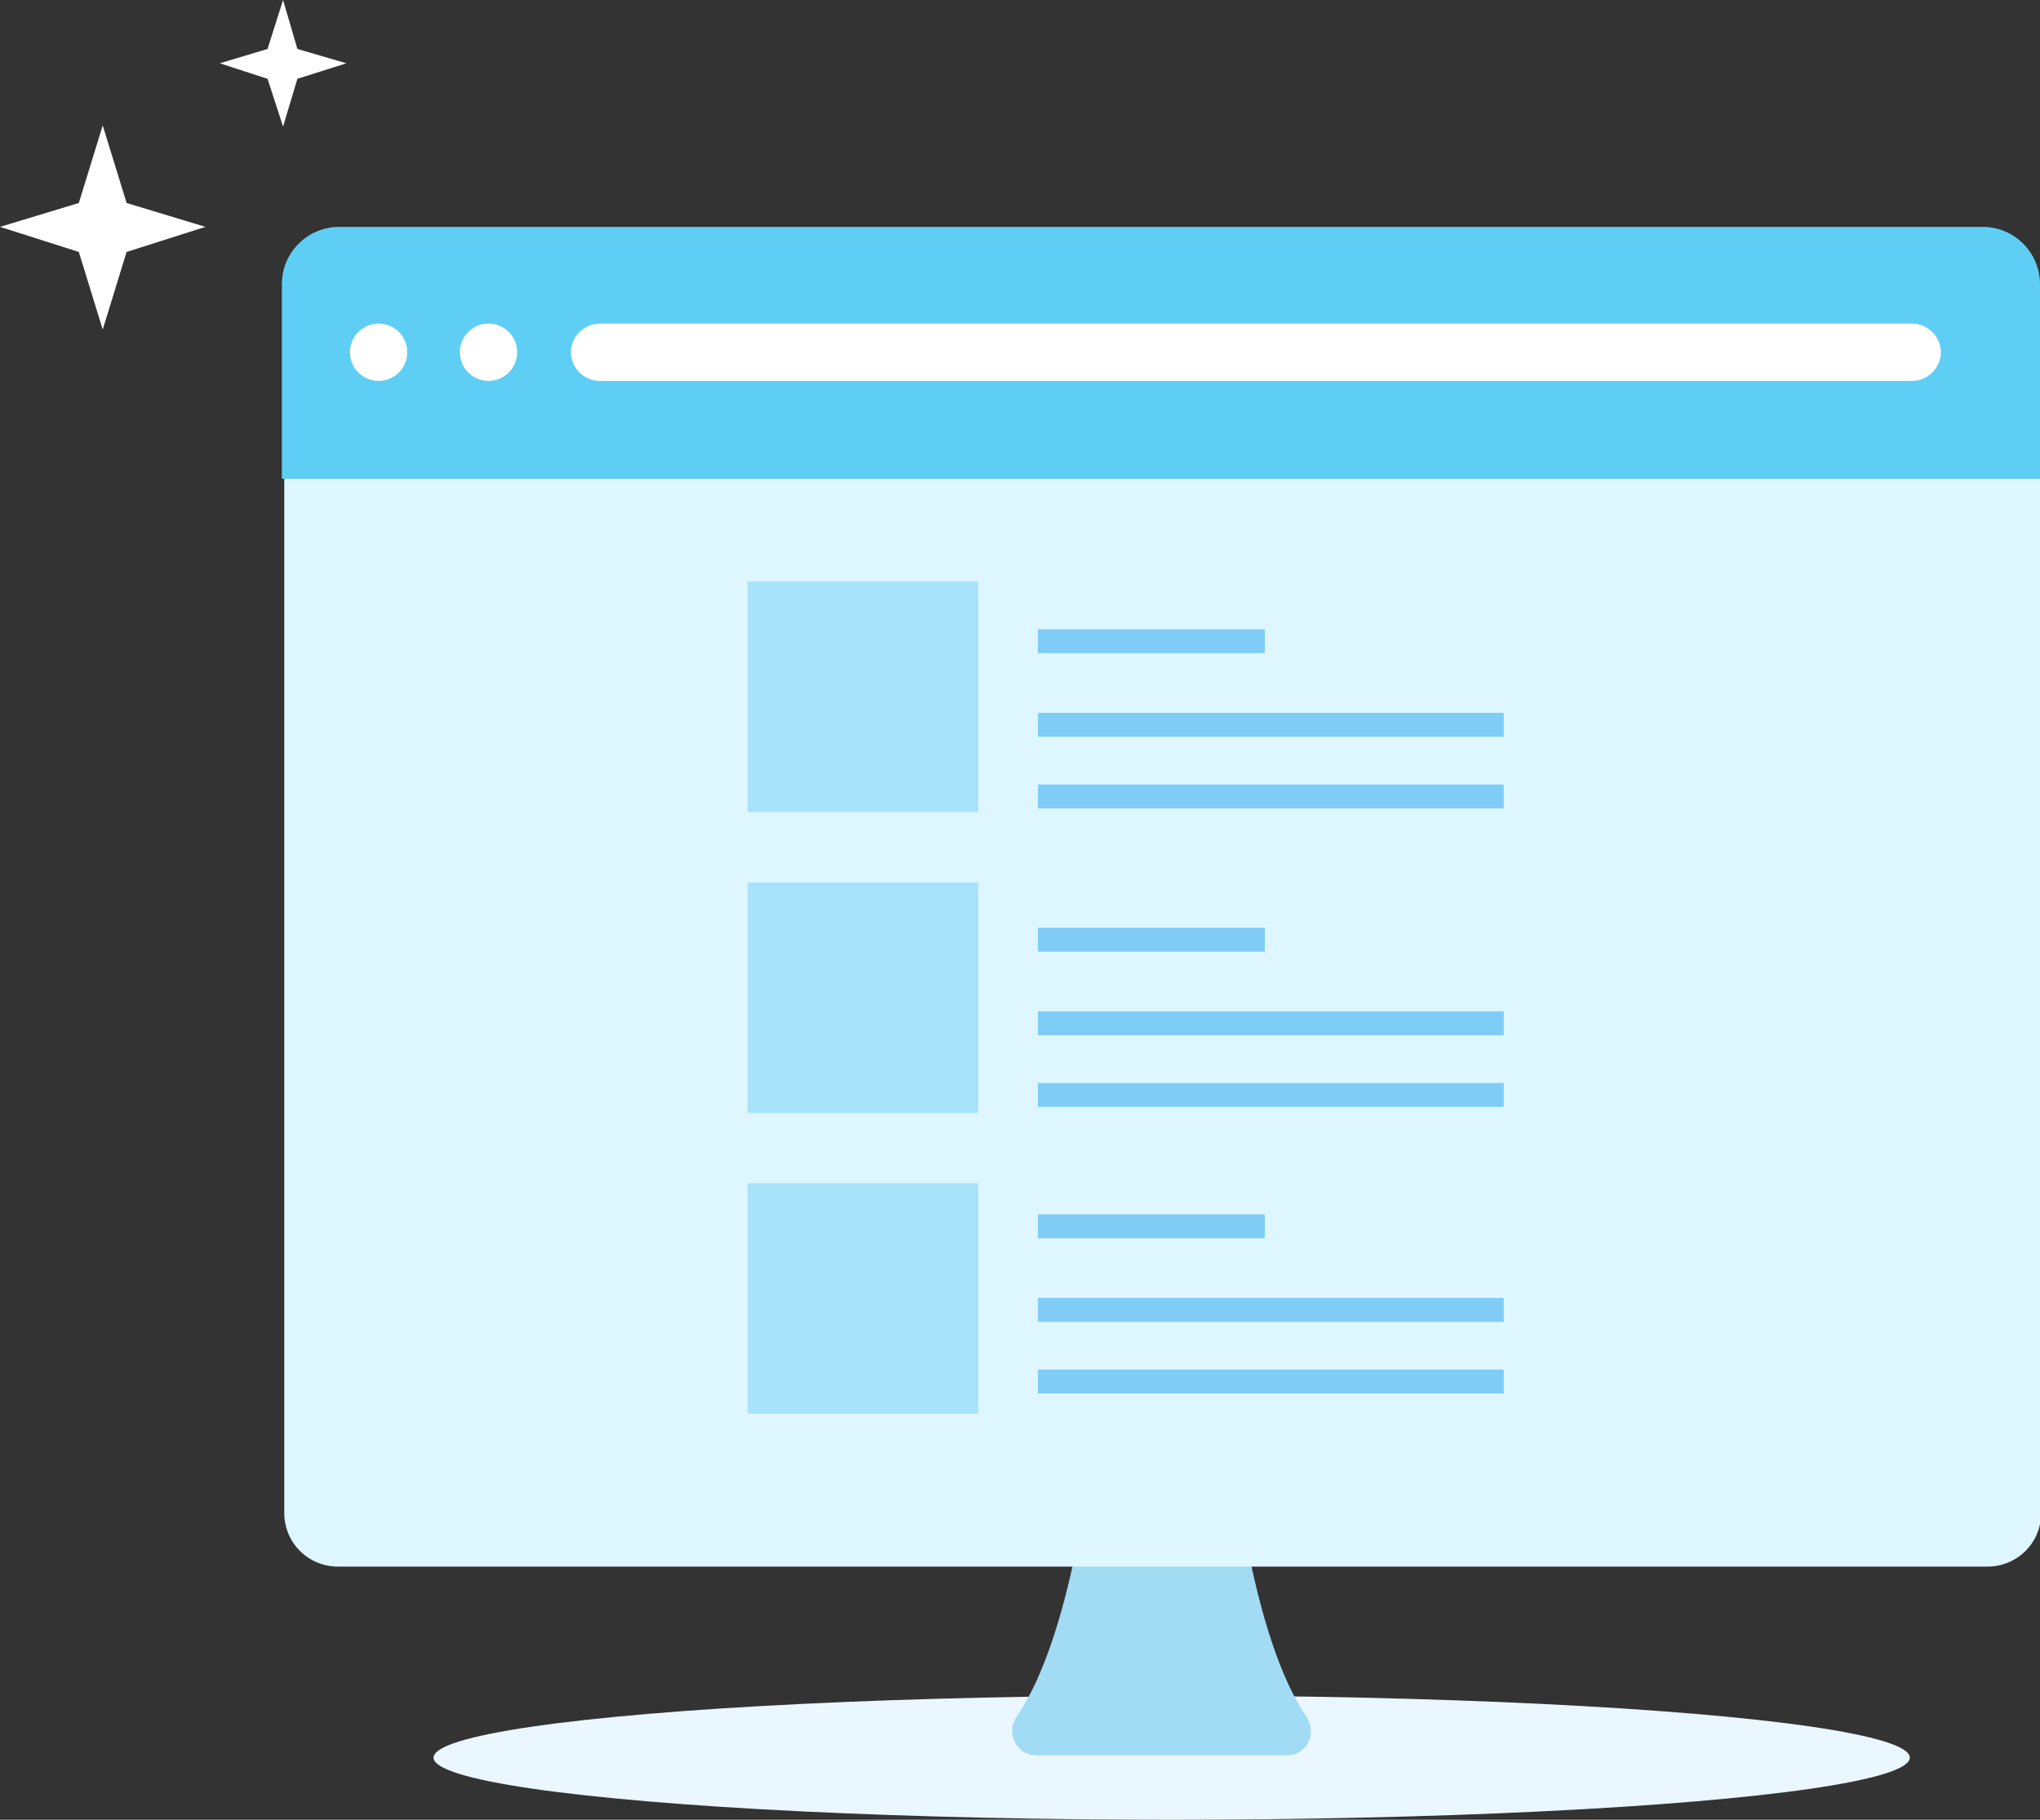 <svg xmlns="http://www.w3.org/2000/svg" width="170.8" height="152.4" viewBox="0 0 170.8 152.4"><rect x="0" y="0" width="170.8" height="152.4" fill="#333333" stroke="none"/><ellipse cx="98.1" cy="147.2" fill="#EAF7FF" rx="61.8" ry="5.2"/><path fill="#A2DBF4" d="M103.3 122.1h-12s-1.5 14.9-6.2 21.7c-.9 1.3 0 3.2 1.6 3.2h21.1c1.6 0 2.5-1.8 1.6-3.2-4.6-6.7-6.1-21.7-6.1-21.7z"/><path fill="#DEF6FF" d="M23.8 38.9v87.8c0 2.5 2 4.5 4.5 4.5h138.1c2.5 0 4.5-2 4.5-4.5V38.9H23.8z"/><path fill="#5FCEF5" d="M170.8 40.1H23.6V23.8c0-2.7 2.2-4.8 4.8-4.8H166c2.7 0 4.8 2.2 4.8 4.8v16.3z"/><g fill="#FFF"><circle cx="31.7" cy="29.5" r="2.4"/><circle cx="40.9" cy="29.5" r="2.4"/><path d="M162.5 29.5c0 1.3-1.1 2.4-2.4 2.4H50.2c-1.3 0-2.4-1.1-2.4-2.4 0-1.3 1.1-2.4 2.4-2.4h109.9c1.3 0 2.4 1.1 2.4 2.4z"/></g><path fill="#7FCCF7" d="M86.9 65.7h39v2h-39zM86.9 59.7h39v2h-39zM86.9 52.7h19v2h-19zM86.9 90.7h39v2h-39zM86.9 84.7h39v2h-39zM86.9 77.7h19v2h-19zM86.9 114.7h39v2h-39zM86.9 108.7h39v2h-39zM86.9 101.7h19v2h-19z"/><path fill="#FFF" d="M18.4 5.3l4-1.2L23.7 0l1.2 4.1L29 5.3l-4.1 1.3-1.2 4-1.3-4zM0 19l6.6-2 2-6.5 2 6.5 6.6 2-6.6 2.1-2 6.5-2-6.5z"/><path fill="#A7E3FA" d="M62.6 48.7h19.3V68H62.6zM62.6 73.9h19.3v19.3H62.6zM62.6 99.1h19.3v19.3H62.6z"/></svg>